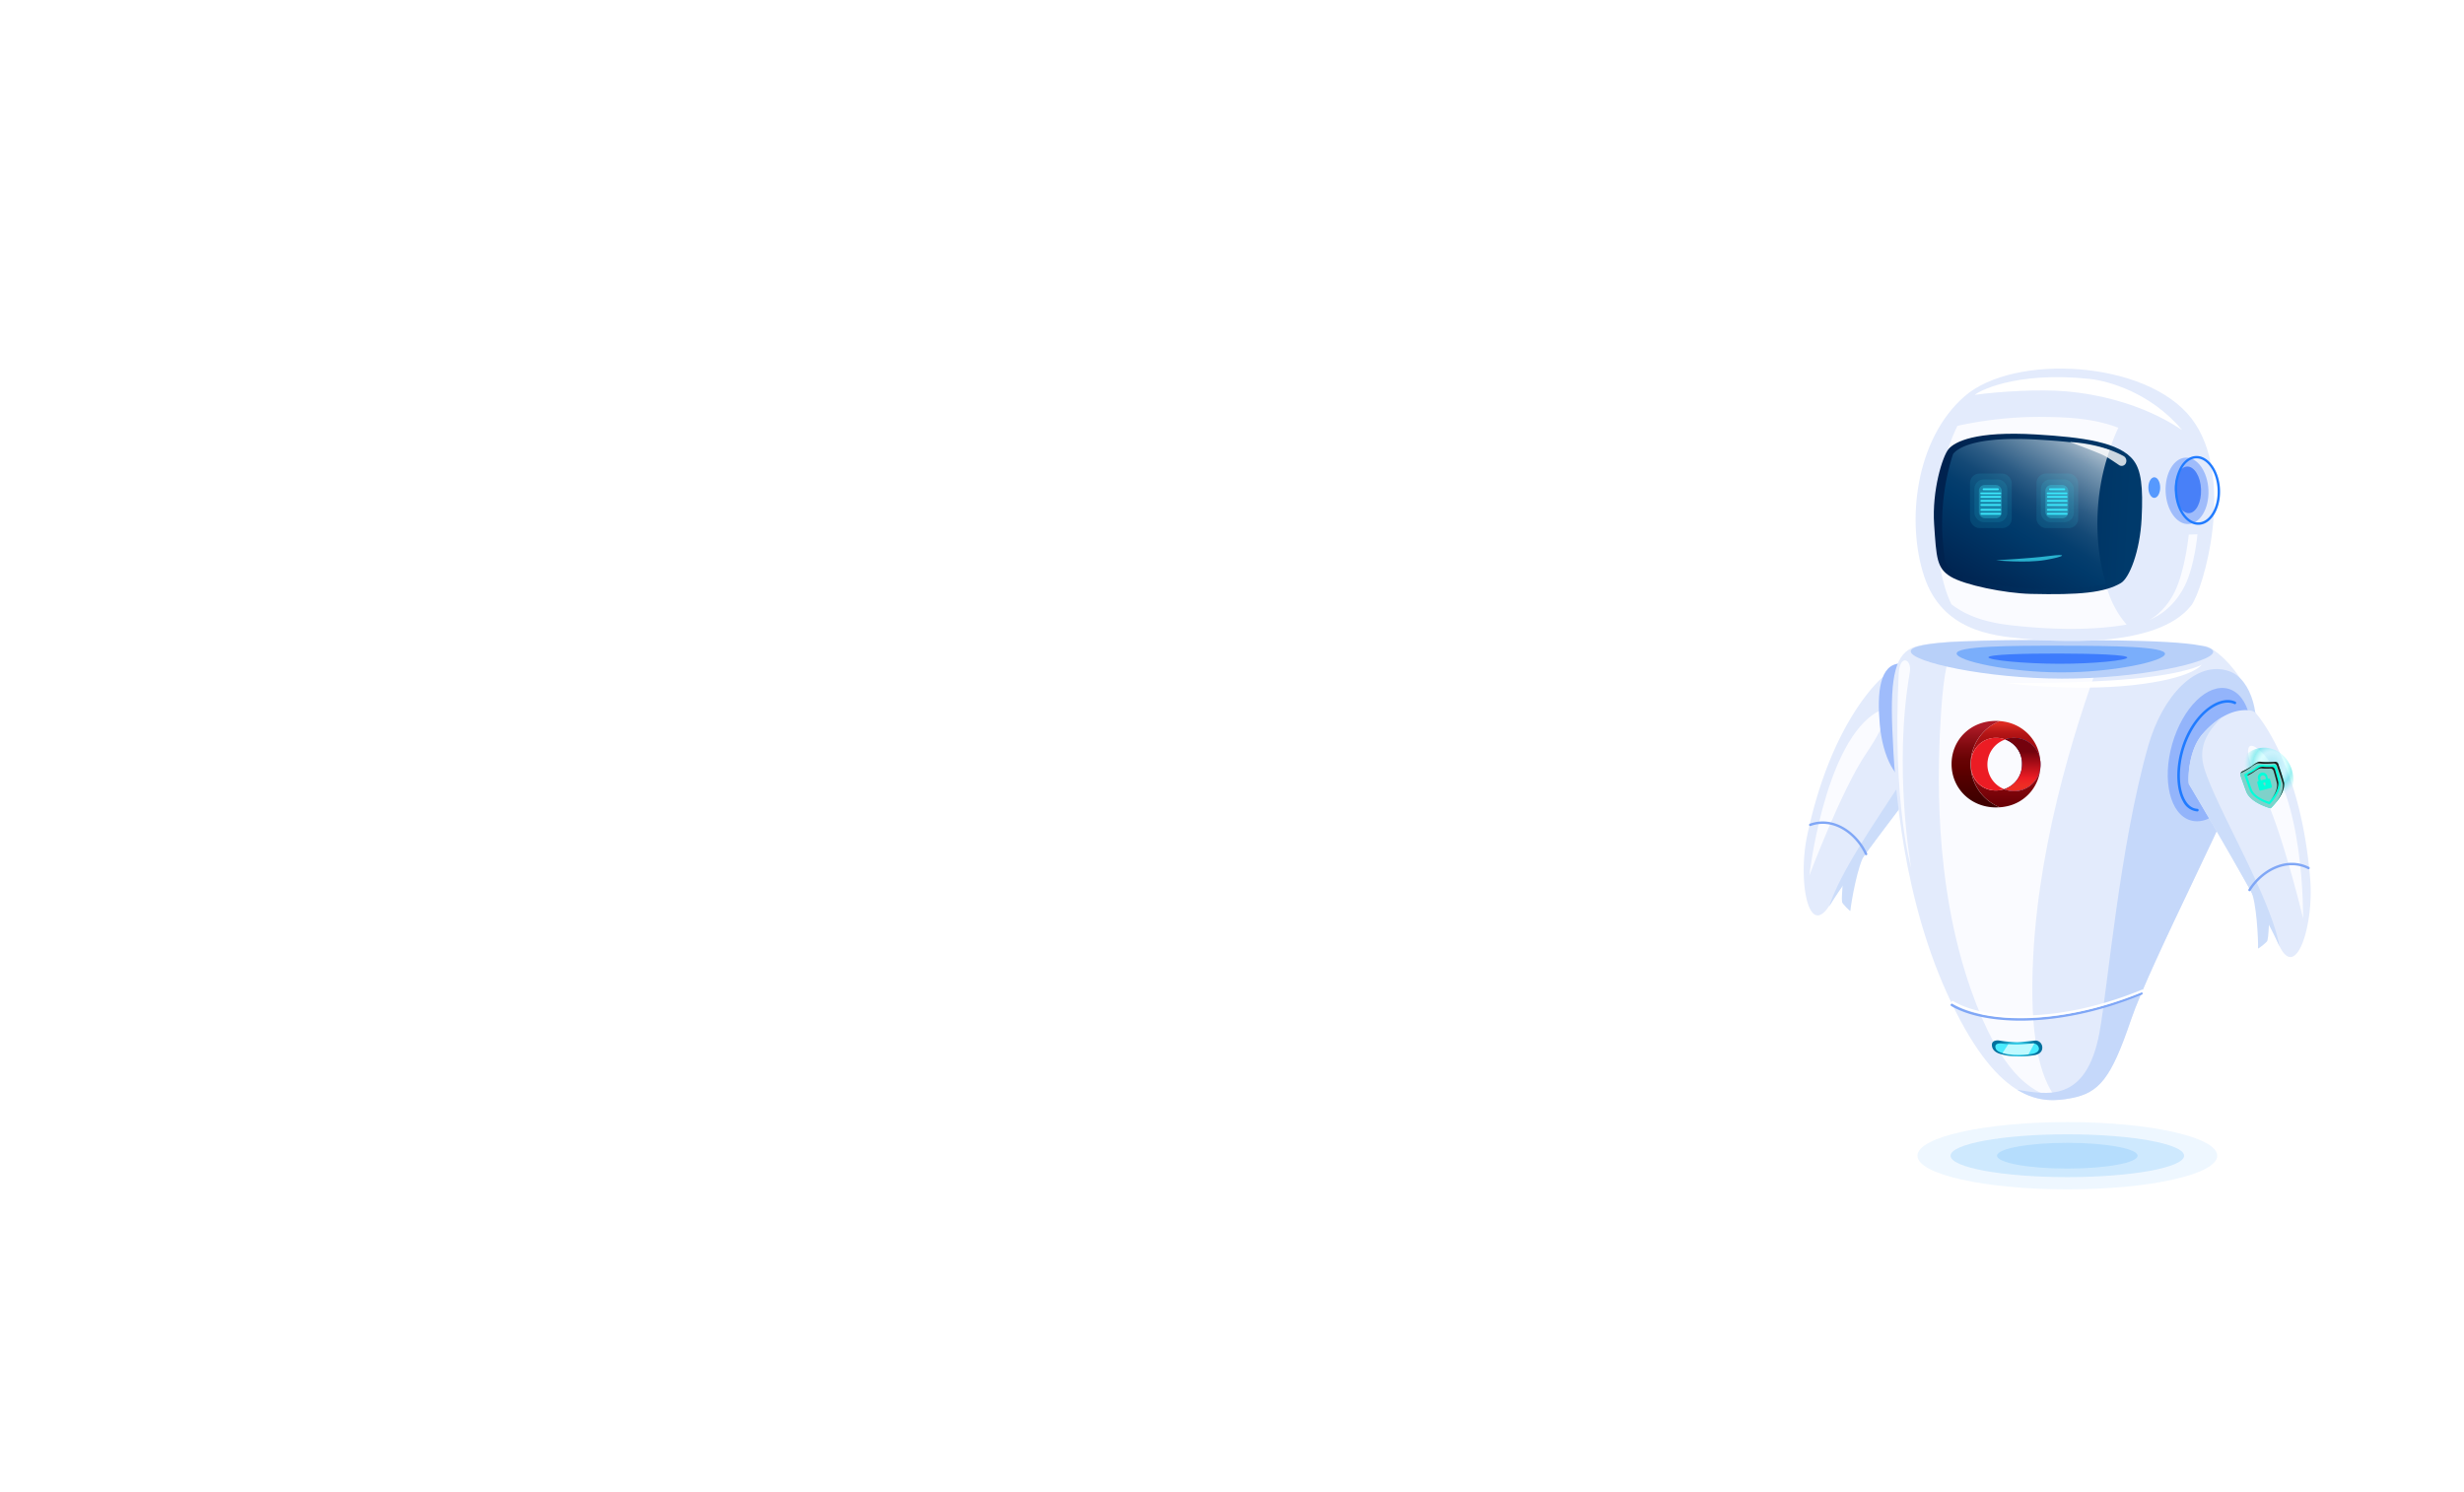 <svg xmlns="http://www.w3.org/2000/svg" xmlns:xlink="http://www.w3.org/1999/xlink" width="1024" height="620" viewBox="0 0 1024 620">
  <defs>
    <style>
      .cls-1 {
        isolation: isolate;
      }

      .cls-2, .cls-29 {
        fill: #fff;
      }

      .cls-3, .cls-4 {
        fill: #51b2fb;
      }

      .cls-3, .cls-31 {
        opacity: 0.1;
      }

      .cls-4 {
        opacity: 0.2;
      }

      .cls-5 {
        fill: #e3ebfc;
      }

      .cls-6 {
        fill: #ccddfa;
      }

      .cls-7 {
        fill: #fafbff;
      }

      .cls-8 {
        fill: #80a7f6;
      }

      .cls-9 {
        fill: #9fbcfb;
      }

      .cls-10 {
        fill: #b8d0f9;
      }

      .cls-11, .cls-28, .cls-30 {
        fill: #207bff;
      }

      .cls-11, .cls-36 {
        opacity: 0.4;
      }

      .cls-12 {
        fill: #004bff;
        opacity: 0.5;
        mix-blend-mode: multiply;
      }

      .cls-13 {
        fill: #c5d8fa;
      }

      .cls-14 {
        fill: url(#_ÂÁ_Ï_ÌÌ_È_ËÂÌÚ_30);
      }

      .cls-15 {
        fill: #4aebff;
      }

      .cls-16 {
        fill: #bef9ff;
      }

      .cls-17 {
        fill: url(#linear-gradient);
      }

      .cls-18 {
        fill: #ec1c24;
      }

      .cls-19 {
        fill: url(#linear-gradient-2);
      }

      .cls-20 {
        fill: url(#linear-gradient-3);
      }

      .cls-21 {
        fill: url(#linear-gradient-4);
      }

      .cls-22 {
        fill: url(#linear-gradient-5);
      }

      .cls-23 {
        fill: url(#linear-gradient-6);
      }

      .cls-24 {
        fill: url(#linear-gradient-7);
      }

      .cls-25 {
        fill: url(#_ÂÁ_Ï_ÌÌ_È_ËÂÌÚ_14);
      }

      .cls-26 {
        fill: url(#_ÂÁ_Ï_ÌÌ_È_ËÂÌÚ_18);
      }

      .cls-27 {
        fill: #4880f8;
      }

      .cls-29 {
        opacity: 0.8;
      }

      .cls-30 {
        opacity: 0.72;
      }

      .cls-31, .cls-32, .cls-33, .cls-34 {
        fill: #3ae6fb;
      }

      .cls-32 {
        opacity: 0.3;
      }

      .cls-34 {
        opacity: 0.7;
      }

      .cls-35 {
        fill: #93b4fb;
      }

      .cls-36 {
        mix-blend-mode: lighten;
        fill: url(#radial-gradient);
      }

      .cls-37 {
        fill: #00ffda;
      }

      .cls-38 {
        fill: #7fd1ca;
      }

      .cls-39 {
        fill: #1e1e1e;
      }
    </style>
    <radialGradient id="_ÂÁ_Ï_ÌÌ_È_ËÂÌÚ_30" data-name="¡ÂÁ˚ÏˇÌÌ˚È „‡‰ËÂÌÚ 30" cx="3730.06" cy="435.76" r="7.77" gradientTransform="matrix(-1, 0, 0, 1, 4568.39, 0)" gradientUnits="userSpaceOnUse">
      <stop offset="0" stop-color="#4aebff"/>
      <stop offset="1" stop-color="#00709e"/>
    </radialGradient>
    <linearGradient id="linear-gradient" x1="833.49" y1="300.1" x2="833.49" y2="342.93" gradientUnits="userSpaceOnUse">
      <stop offset="0.02" stop-color="#dd2a21"/>
      <stop offset="0.06" stop-color="#c8201b"/>
      <stop offset="0.1" stop-color="#b71717"/>
      <stop offset="0.15" stop-color="#ac1113"/>
      <stop offset="0.22" stop-color="#a50e12"/>
      <stop offset="0.43" stop-color="#a30d11"/>
      <stop offset="0.79" stop-color="#6b0006"/>
    </linearGradient>
    <linearGradient id="linear-gradient-2" x1="821.05" y1="302.01" x2="821.05" y2="332.75" gradientUnits="userSpaceOnUse">
      <stop offset="0" stop-color="#ad1a27"/>
      <stop offset="0.08" stop-color="#9e151f"/>
      <stop offset="0.28" stop-color="#7d090e"/>
      <stop offset="0.44" stop-color="#680304"/>
      <stop offset="0.56" stop-color="#610000"/>
      <stop offset="0.73" stop-color="#520000"/>
      <stop offset="1" stop-color="#3f0000"/>
    </linearGradient>
    <linearGradient id="linear-gradient-3" x1="102.95" y1="317.84" x2="122.82" y2="317.84" gradientTransform="matrix(-1, 0, 0, 1, 970.53, 0)" gradientUnits="userSpaceOnUse">
      <stop offset="0" stop-color="#be1349"/>
      <stop offset="0.24" stop-color="#be124e"/>
      <stop offset="0.25" stop-color="#be124e"/>
      <stop offset="1" stop-color="#7a0025"/>
    </linearGradient>
    <linearGradient id="linear-gradient-4" x1="96.31" y1="328.05" x2="122.91" y2="328.05" gradientTransform="matrix(-1, 0, 0, 1, 970.53, 0)" gradientUnits="userSpaceOnUse">
      <stop offset="0" stop-color="#282881"/>
      <stop offset="0.27" stop-color="#26257d"/>
      <stop offset="0.55" stop-color="#1f1b70"/>
      <stop offset="0.84" stop-color="#150c5b"/>
      <stop offset="1" stop-color="#0d004c"/>
    </linearGradient>
    <linearGradient id="linear-gradient-5" x1="102.6" y1="328.05" x2="122.82" y2="328.05" xlink:href="#linear-gradient-3"/>
    <linearGradient id="linear-gradient-6" x1="106.7" y1="317.75" x2="132.1" y2="317.75" xlink:href="#linear-gradient-4"/>
    <linearGradient id="linear-gradient-7" x1="840.44" y1="327.03" x2="840.44" y2="312.49" gradientUnits="userSpaceOnUse">
      <stop offset="0" stop-color="#ed2d24"/>
      <stop offset="0.12" stop-color="#ed2824"/>
      <stop offset="0.25" stop-color="#ec1c24"/>
      <stop offset="1" stop-color="#74020d"/>
    </linearGradient>
    <linearGradient id="_ÂÁ_Ï_ÌÌ_È_ËÂÌÚ_14" data-name="¡ÂÁ˚ÏˇÌÌ˚È „‡‰ËÂÌÚ 14" x1="3674.26" y1="386.94" x2="3760.69" y2="386.94" gradientTransform="matrix(-1, -0.05, -0.05, 1, 4578.95, 14.34)" gradientUnits="userSpaceOnUse">
      <stop offset="0" stop-color="#003a6b"/>
      <stop offset="1" stop-color="#00204c"/>
    </linearGradient>
    <linearGradient id="_ÂÁ_Ï_ÌÌ_È_ËÂÌÚ_18" data-name="¡ÂÁ˚ÏˇÌÌ˚È „‡‰ËÂÌÚ 18" x1="3702.39" y1="177.72" x2="3746.18" y2="251.5" gradientTransform="matrix(-1, 0, 0, 1, 4568.39, 0)" gradientUnits="userSpaceOnUse">
      <stop offset="0" stop-color="#cbd7e1"/>
      <stop offset="0.05" stop-color="#aec0d0"/>
      <stop offset="0.15" stop-color="#7998b2"/>
      <stop offset="0.26" stop-color="#4e7698"/>
      <stop offset="0.35" stop-color="#2c5c85"/>
      <stop offset="0.44" stop-color="#144976"/>
      <stop offset="0.53" stop-color="#053e6e"/>
      <stop offset="0.6" stop-color="#003a6b"/>
      <stop offset="1" stop-color="#00204c"/>
    </linearGradient>
    <radialGradient id="radial-gradient" cx="1968.11" cy="440.09" r="16.45" gradientTransform="matrix(-0.74, 0.02, 0.03, 0.82, 2387.53, -82.03)" gradientUnits="userSpaceOnUse">
      <stop offset="0" stop-color="#00ddde" stop-opacity="0.52"/>
      <stop offset="0.09" stop-color="#2de6e7" stop-opacity="0.65"/>
      <stop offset="0.2" stop-color="#63f1f1" stop-opacity="0.8"/>
      <stop offset="0.3" stop-color="#8af8f9" stop-opacity="0.91"/>
      <stop offset="0.38" stop-color="#a2fdfd" stop-opacity="0.98"/>
      <stop offset="0.43" stop-color="#abffff"/>
      <stop offset="0.46" stop-color="#9ffcfd"/>
      <stop offset="0.51" stop-color="#7ff6f6"/>
      <stop offset="0.58" stop-color="#4aebeb"/>
      <stop offset="0.66" stop-color="#03dcdd"/>
      <stop offset="0.66" stop-color="#00dbdc"/>
      <stop offset="0.69" stop-color="#08dcdd" stop-opacity="0.97"/>
      <stop offset="0.74" stop-color="#1fdfe0" stop-opacity="0.88"/>
      <stop offset="0.8" stop-color="#44e5e5" stop-opacity="0.73"/>
      <stop offset="0.87" stop-color="#78eced" stop-opacity="0.53"/>
      <stop offset="0.94" stop-color="#baf5f6" stop-opacity="0.27"/>
      <stop offset="1" stop-color="#fff" stop-opacity="0"/>
    </radialGradient>
  </defs>
  <title>robot_prueba</title>
  <g class="cls-1">
    <g id="Robot">
      <g id="fondo">
        <rect class="cls-2" width="1024" height="620"/>
      </g>
      <g id="sombra">
        <g>
          <ellipse class="cls-3" cx="859.15" cy="480.36" rx="62.29" ry="13.98"/>
          <ellipse class="cls-4" cx="859.15" cy="480.36" rx="48.52" ry="8.89"/>
          <path class="cls-4" d="M829.93,480.36c0,2.95,13.08,5.35,29.22,5.35s29.21-2.4,29.21-5.35S875.28,475,859.15,475,829.93,477.4,829.93,480.36Z"/>
        </g>
      </g>
      <g id="brazoIzquierdo">
        <g>
          <g>
            <path class="cls-5" d="M751,347.46c9.11-43.28,26.77-61.73,30.91-65.57a3.56,3.56,0,0,1,2.21-1c3.08-.2,11,.6,18.81,12.11,5.38,7.95,3.51,20.8,3,21.42-5.05,6.49-36.83,47.35-45.27,61.33C751.51,391,747.13,366,751,347.46Z"/>
            <path class="cls-6" d="M803,293.09a35.68,35.68,0,0,0-7.39-8.22c.83,1,1.68,2.13,2.52,3.38,6.8,10,3.53,16.83,1.15,21.47-8.55,16.65-32.82,47.51-39.07,67,.18-.27.36-.55.54-.85,8.45-14,40.22-54.85,45.28-61.33C806.51,313.89,808.38,301,803,293.09Z"/>
            <path class="cls-7" d="M778.23,297.11c-20.36,14.66-26.3,66.8-26.3,66.8s13.47-35.89,23.7-50.86S785.18,292.1,778.23,297.11Z"/>
            <path class="cls-6" d="M765.78,367.41c-.11,3-.5,5.55-.24,7.53.09.68,3.42,4,3.45,3.66.25-3.14,3.08-19.51,6.1-23.66C776.16,353.48,765.89,364.38,765.78,367.41Z"/>
            <path class="cls-8" d="M775.45,355.46a.48.48,0,0,1-.39-.28c-3.83-8.3-13-15.27-22.56-11.88a.5.5,0,1,1-.34-.94c10.09-3.6,19.8,3.7,23.81,12.39a.49.49,0,0,1-.25.67A.42.42,0,0,1,775.45,355.46Z"/>
          </g>
          <path class="cls-9" d="M781.21,301.13c1.17,13.51,6.83,24.06,12.64,23.55s9.57-11.86,8.4-25.38-6.82-23.85-12.64-23.55C781.2,276.19,780,287.62,781.21,301.13Z"/>
        </g>
      </g>
      <g id="torso">
        <g>
          <path class="cls-5" d="M915.48,268.43c6-.39,27.3,20.95,20.9,41.65s-42.65,89.79-50.86,114-13.14,30.14-24.81,32.34-29.32,3-49.77-39.71S787.35,326,786.42,303.25s1.45-31.83,9.42-34.43C814.41,262.76,915.48,268.43,915.48,268.43Z"/>
          <path class="cls-7" d="M819.2,411.66c-15.86-44.92-14-93.21-12.48-116.08,1-15.21,2.78-24.19,6.28-29,16.89-.94,41.56-.53,62.47.14C864.29,296.21,847.77,345.87,845,397c-1.84,34.13,2.87,50.81,9.4,59.35C843.77,454.26,831,445.09,819.2,411.66Z"/>
          <path class="cls-10" d="M794.07,270.71c0,4.43,31.27,11.3,62.83,11.36s62.86-6.72,62.87-11.15-31.29-4.83-62.84-4.88S794.07,266.29,794.07,270.71Z"/>
          <path class="cls-11" d="M813.15,271.62c0,3.06,21.54,7.81,43.28,7.85s43.3-4.65,43.31-7.71-21.56-3.34-43.29-3.38S813.15,268.56,813.15,271.62Z"/>
          <path class="cls-12" d="M826.37,273.21c0,1.17,14.86,2.65,29.34,2.68s28.35-1.42,28.35-2.59-13.86-1.63-28.34-1.66S826.38,272,826.37,273.21Z"/>
          <path class="cls-13" d="M872.53,429.06c3.35-18.1,8.35-77.31,20.25-119.09,6-20.94,20-35.72,33.6-31,9.65,3.32,13.46,19.94,10,31.14-6.41,20.7-42.65,89.79-50.86,114s-13.14,30.14-24.81,32.34c-6,1.13-13.61,1.87-22.35-3.49C850.19,454.77,867,459,872.53,429.06Z"/>
          <path class="cls-14" d="M830.76,437.88a21.28,21.28,0,0,0,7.19,1.18,33.77,33.77,0,0,0,8-.58c1.5-.38,2.81-1.35,2.8-3h0a2.91,2.91,0,0,0-2.81-3s-6.19.69-7.7.68a55.4,55.4,0,0,1-7.81-.74c-1.55,0-3,.46-2.53,2.68C828.16,436.15,828.88,437.18,830.76,437.88Z"/>
          <path class="cls-15" d="M831.75,437.55a22.17,22.17,0,0,0,6.22.84,34.75,34.75,0,0,0,6.95-.42c1.3-.27,2.43-1,2.43-2.13h0a2.31,2.31,0,0,0-2.44-2.13s-5.34.49-6.65.49a57.81,57.81,0,0,1-6.75-.53c-1.34,0-2.6.33-2.19,1.91C829.5,436.32,830.13,437.05,831.75,437.55Z"/>
          <path class="cls-8" d="M839.69,424.22c14.22,0,31.65-3.08,50.45-10.81a.5.5,0,0,0,.28-.65.51.51,0,0,0-.66-.28c-35,14.4-65.18,12.57-78.36,4.78a.51.51,0,0,0-.69.18.49.49,0,0,0,.17.69C817.15,421.83,827.18,424.22,839.69,424.22Z"/>
          <path class="cls-2" d="M840.06,423.1c14.22,0,31.65-3.08,50.45-10.81a.51.51,0,0,0,.28-.66.5.5,0,0,0-.66-.27c-35,14.4-65.18,12.57-78.36,4.78a.5.5,0,1,0-.52.86C817.52,420.71,827.55,423.1,840.06,423.1Z"/>
          <path class="cls-7" d="M789.07,280.11c-2.69,54.75,5.2,80.65,5.2,80.65s-7.54-41.36-.58-81.35C794.64,273.93,789.49,271.55,789.07,280.11Z"/>
          <path class="cls-2" d="M915,276.28s-6.23,3.75-29,5.87-52.76,1.71-52.76,1.71,27.63,3.66,52.87.94S915,276.28,915,276.28Z"/>
          <path class="cls-16" d="M834.62,434c1.1.09,2.38.17,3.64.18s6.65-.49,6.65-.49a3,3,0,0,1,.52.05L843,438.24a46.18,46.18,0,0,1-5,.15,22.94,22.94,0,0,1-5.79-.73Z"/>
          <g>
            <path class="cls-17" d="M819,317.62A19.33,19.33,0,0,1,831,299.71a18.85,18.85,0,0,1,2.15.27,17.8,17.8,0,0,1,14.81,17c0,.19,0,.39,0,.58v.22a11,11,0,0,0-14.64-10.42c1.09-.38,1-.39-.07,0a10.42,10.42,0,0,0-3.72-.66c-6.16,0-10.53,5-10.53,10.93v.1c0,6,4.27,10.83,10.43,10.83a10.72,10.72,0,0,0,3.4-.55A11,11,0,0,0,848,317.93a17.63,17.63,0,0,1-14.7,17.33,18.2,18.2,0,0,1-2.25.28A19.34,19.34,0,0,1,819,317.62Z"/>
            <path class="cls-18" d="M825.94,317.75A11,11,0,0,0,832.88,328a10.72,10.72,0,0,1-3.4.55c-6.16,0-10.43-4.87-10.43-10.83v-.1c0-6,4.37-10.93,10.53-10.93a10.42,10.42,0,0,1,3.72.66c1.12-.42,1.16-.41.07,0A11,11,0,0,0,825.94,317.75Z"/>
            <path class="cls-19" d="M829.48,299.64c.53,0,1,0,1.55.07a19.33,19.33,0,0,0,0,35.83c-.49,0-1,.06-1.47.06-10.73,0-18.52-8.1-18.52-18v-.1C811.06,307.64,818.75,299.64,829.48,299.64Z"/>
            <path class="cls-20" d="M848,317.75c0,.06,0,.12,0,.18s0-.13,0-.19Z"/>
            <path class="cls-21" d="M833.18,327.9c1.16.41,1.14.42,0,0Z"/>
            <path class="cls-22" d="M833.18,327.9c1.16.41,1.14.42,0,0Z"/>
            <path class="cls-23" d="M837,328.79a11,11,0,0,1-4.09-.79l.3-.1c1.14.42,1.16.41,0,0a10.78,10.78,0,0,0,7.11-10.28v-.1a10.58,10.58,0,0,0-7-10.17l.06,0A11,11,0,0,1,848,317.74c0,.06,0,.13,0,.19A11,11,0,0,1,837,328.79Z"/>
            <path class="cls-24" d="M837,328.79a11,11,0,0,1-4.09-.79l.3-.1c1.14.42,1.16.41,0,0a10.78,10.78,0,0,0,7.11-10.28v-.1a10.58,10.58,0,0,0-7-10.17l.06,0A11,11,0,0,1,848,317.74c0,.06,0,.13,0,.19A11,11,0,0,1,837,328.79Z"/>
          </g>
        </g>
      </g>
      <g id="cabeza">
        <g>
          <g>
            <path class="cls-5" d="M910.69,251.59c-14.36,18.49-58.32,15-70.57,13.8s-33-3.3-40.47-25.85-3.74-56.94,16.81-74.83,75.55-15,94.23,9.14S915.67,245.18,910.69,251.59Z"/>
            <path class="cls-2" d="M906.9,178.77c-.83-.29-17.8-13.49-48.54-16.13-10.58-.9-27.07,0-37.65,1.47,1-1.11,16.25-9.9,47.61-6.63C876,158.28,893.7,163.07,906.9,178.77Z"/>
            <path class="cls-7" d="M851,173.31c9.89.15,19.81.86,29.14,4.4l.21.09c-9.68,20.5-10.47,47.22-4.8,66.32a40.43,40.43,0,0,0,8.23,15.49c-17.09,3-36.23,1.44-43.67.73-8.1-.77-19.92-2-29.16-9.22a47.08,47.08,0,0,1-2.68-7c-5.74-19.35-4.85-46.52,5.2-67.12A159.26,159.26,0,0,1,851,173.31Z"/>
            <path class="cls-25" d="M886.79,191.51c-5.7-7.75-21.25-9.78-40.73-10.94-25.14-1.5-33.64,3.05-36.21,6s-7,17.34-6.06,31.37,1.11,18.25,6.88,21.74,22.44,6.9,33.22,7.17c20.4.49,30.69-.5,37.51-4.51,3.49-2,7.93-13.08,8.62-26.7S889.75,195.53,886.79,191.51Z"/>
            <path class="cls-26" d="M846.76,182.73c12.1.71,22.62,1.75,30,4.36-6.48,18-6.52,39.27-1.71,55,0,.18.12.35.17.53-6.46,1.87-15.72,2.32-30.56,2-10.33-.25-26.33-3.44-31.87-6.7a9.85,9.85,0,0,1-4.33-4.52,94,94,0,0,1,3.19-44.65,3.54,3.54,0,0,1,.36-.45C814.49,185.58,822.65,181.33,846.76,182.73Z"/>
            <path class="cls-9" d="M900,204.41c.34,7.62,4.6,13.62,9.51,13.4s8.62-6.57,8.28-14.19-4.59-13.63-9.5-13.41S899.67,196.79,900,204.41Z"/>
            <path class="cls-27" d="M903.9,203.84c.23,5.34,2.84,9.57,5.82,9.44s5.19-4.57,5-9.92-2.85-9.58-5.82-9.45S903.66,198.49,903.9,203.84Z"/>
            <path class="cls-28" d="M913.57,218.13h.28c5.18-.23,9.11-6.83,8.76-14.72s-4.87-14.11-10-13.88c-2.56.11-4.87,1.73-6.53,4.57a18.82,18.82,0,0,0-2.24,10.15l.51,0-.51,0C904.16,212,908.51,218.13,913.57,218.13Zm-.71-27.61c4.53,0,8.42,5.72,8.74,12.93s-3.17,13.46-7.8,13.67-8.65-5.6-9-12.93a17.72,17.72,0,0,1,2.1-9.59c1.48-2.53,3.5-4,5.7-4.08Z"/>
            <path class="cls-7" d="M913.24,222.07l-3.61.13s-1.53,15-5.85,23.77-10.45,11.61-10.45,11.61,9.24-3,14.77-14.39C912.08,235,913.24,222.07,913.24,222.07Z"/>
            <path class="cls-29" d="M883.4,192.66v0a1.91,1.91,0,0,1-2.75.65c-1.75-1.2-4.42-3-6-3.83-2.43-1.32-14.43-5.75-14.43-5.75s12,.25,22.25,5.8A2.28,2.28,0,0,1,883.4,192.66Z"/>
          </g>
          <path class="cls-30" d="M892.83,202.65c0,2.37,1.1,4.29,2.46,4.29s2.45-1.92,2.45-4.29-1.1-4.28-2.45-4.28S892.83,200.29,892.83,202.65Z"/>
        </g>
      </g>
      <g id="ojos">
        <g>
          <rect class="cls-31" x="846.33" y="196.84" width="17.34" height="22.65" rx="3.93" transform="translate(1710 416.33) rotate(180)"/>
          <rect class="cls-31" x="848.15" y="199.28" width="13.7" height="17.78" rx="3.93" transform="translate(1710 416.33) rotate(180)"/>
          <rect class="cls-32" x="850.04" y="201.56" width="9.51" height="13.84" rx="2.44" transform="translate(1709.58 416.96) rotate(180)"/>
          <path class="cls-33" d="M851.05,206.9h7.81a.38.38,0,0,0,0-.76h-7.81a.38.38,0,0,0,0,.76Z"/>
          <path class="cls-33" d="M851.05,208.54h7.81a.37.37,0,0,0,.37-.37.38.38,0,0,0-.37-.38h-7.81a.38.38,0,0,0-.38.38A.37.37,0,0,0,851.05,208.54Z"/>
          <path class="cls-33" d="M851.05,210.26h7.81a.38.38,0,0,0,0-.76h-7.81a.38.38,0,1,0,0,.76Z"/>
          <path class="cls-33" d="M852,203.73h5.82a.38.38,0,1,0,0-.75H852a.38.38,0,1,0,0,.75Z"/>
          <path class="cls-33" d="M851.05,205.44h7.81a.38.38,0,0,0,0-.75h-7.81a.38.38,0,1,0,0,.75Z"/>
          <path class="cls-33" d="M851.05,212.29h7.81a.38.38,0,0,0,0-.76h-7.81a.38.38,0,1,0,0,.76Z"/>
          <path class="cls-33" d="M851.05,213.94h7.81a.38.38,0,0,0,0-.76h-7.81a.38.38,0,0,0,0,.76Z"/>
        </g>
        <g>
          <rect class="cls-31" x="818.7" y="196.84" width="17.34" height="22.65" rx="3.93" transform="translate(1654.74 416.33) rotate(180)"/>
          <rect class="cls-31" x="820.52" y="199.28" width="13.7" height="17.78" rx="3.93" transform="translate(1654.74 416.33) rotate(180)"/>
          <rect class="cls-32" x="822.41" y="201.56" width="9.51" height="13.84" rx="2.44" transform="translate(1654.32 416.96) rotate(180)"/>
          <path class="cls-33" d="M823.42,206.9h7.81a.38.38,0,0,0,0-.76h-7.81a.38.38,0,0,0,0,.76Z"/>
          <path class="cls-33" d="M823.42,208.54h7.81a.37.37,0,0,0,.38-.37.38.38,0,0,0-.38-.38h-7.81a.38.38,0,0,0-.38.38A.37.37,0,0,0,823.42,208.54Z"/>
          <path class="cls-33" d="M823.42,210.26h7.81a.38.38,0,1,0,0-.76h-7.81a.38.38,0,0,0,0,.76Z"/>
          <path class="cls-33" d="M824.42,203.73h5.81a.38.38,0,1,0,0-.75h-5.81a.38.38,0,1,0,0,.75Z"/>
          <path class="cls-33" d="M823.42,205.44h7.81a.38.38,0,1,0,0-.75h-7.81a.38.38,0,1,0,0,.75Z"/>
          <path class="cls-33" d="M823.42,212.29h7.81a.38.38,0,0,0,0-.76h-7.81a.38.38,0,0,0,0,.76Z"/>
          <path class="cls-33" d="M823.42,213.94h7.81a.38.38,0,0,0,0-.76h-7.81a.38.38,0,0,0,0,.76Z"/>
        </g>
      </g>
      <g id="boca">
        <path class="cls-34" d="M851.39,231.11c-7.83,1-21.86,1.77-21.86,1.77s12.41,1.26,20.51-.14S859.8,230,851.39,231.11Z"/>
      </g>
      <g id="brazoDerecho">
        <g>
          <path class="cls-35" d="M902.75,309.19c-4.34,15.11-.91,29.35,7.67,31.81s19-7.78,23.37-22.89.91-29.35-7.67-31.81S907.08,294.09,902.75,309.19Z"/>
          <path class="cls-28" d="M913.16,337.27a.54.54,0,0,0,.56-.51.55.55,0,0,0-.51-.58c-2.05-.13-3.75-1.31-5-3.52-3.57-6.12-2.88-17.68,1.59-26.89,5.34-11,13.89-15.39,18.75-13.15a.54.54,0,0,0,.72-.26.55.55,0,0,0-.27-.73c-6.1-2.81-15.15,3.32-20.18,13.66-4.62,9.51-5.29,21.51-1.56,27.92a7.38,7.38,0,0,0,5.91,4.06Z"/>
          <g>
            <path class="cls-5" d="M960.1,365.54c-3.6-44.07-18.81-64.6-22.43-68.92a3.66,3.66,0,0,0-2.08-1.23c-3-.58-11-.79-20.18,9.65-6.33,7.22-6.09,20.2-5.69,20.88,4.21,7.07,30.61,51.59,37.23,66.52C954.15,408.69,961.64,384.38,960.1,365.54Z"/>
            <path class="cls-6" d="M915.36,305.08a35.94,35.94,0,0,1,8.37-7.22c-1,.9-1.93,1.9-2.93,3-8,9.1-5.61,16.25-3.83,21.16,6.39,17.59,26.61,51.24,30.36,71.34-.15-.29-.29-.59-.43-.92-6.62-14.93-33-59.45-37.23-66.52C909.27,325.28,909,312.3,915.36,305.08Z"/>
            <path class="cls-7" d="M939.43,312.18c18.36,17.1,17.71,69.57,17.71,69.57s-8.87-37.29-17.14-53.43S933.16,306.34,939.43,312.18Z"/>
            <path class="cls-6" d="M943,383.49c-.27,3-.21,5.56-.71,7.5-.17.66-3.89,3.55-3.88,3.2.14-3.15-.61-19.74-3.09-24.24C934.41,368.36,943.23,380.47,943,383.49Z"/>
            <path class="cls-8" d="M934.86,370.42a.51.51,0,0,0,.43-.23c4.84-7.75,14.85-13.52,23.87-8.95a.5.5,0,0,0,.45-.9c-9.55-4.84-20.1,1.19-25.18,9.31a.52.52,0,0,0,.17.7A.48.48,0,0,0,934.86,370.42Z"/>
          </g>
          <g>
            <path class="cls-36" d="M928.77,324.66c.23,7.47,5.86,13.36,12.59,13.16s12-6.43,11.77-13.9-5.86-13.36-12.59-13.15S928.54,317.19,928.77,324.66Z"/>
            <g>
              <path class="cls-37" d="M949.29,325.45c.16,2.51-1.25,5.14-2.69,7.14a24.52,24.52,0,0,1-2.93,3.37s-7.77-2-9.91-6.45c-.44-.93-2.48-6.78-2.48-6.78s-.61-1.41.53-2.06a34.61,34.61,0,0,0,4-2.23,11.58,11.58,0,0,1,2.62-1.69c.74-.26,1.07-.11,2.44,0a42.28,42.28,0,0,0,4.63-.12c1.37,0,1.53,1.54,1.53,1.54S949.21,324.39,949.29,325.45Z"/>
              <path class="cls-38" d="M945.45,316.62a42.35,42.35,0,0,1-4.63.12c-1.37-.1-1.7-.25-2.44,0a11.58,11.58,0,0,0-2.62,1.69,35.48,35.48,0,0,1-4,2.23c-1.14.65-.53,2.06-.53,2.06s2,5.85,2.48,6.78c2.14,4.46,9.91,6.45,9.91,6.45h0s5.94-5.48,5.62-10.51a76.17,76.17,0,0,0-2.31-7.29S946.82,316.58,945.45,316.62Zm.42,1.61a49.06,49.06,0,0,1,1.87,7.07c.14,2.17-1.26,4.85-2.42,6.47a25.31,25.31,0,0,1-2.09,2.53,25.32,25.32,0,0,1-3-1.19c-1.81-.86-4.15-2.29-5.07-4.23-.31-.63-1.66-4.41-2.43-6.65l0-.08a1,1,0,0,1-.05-.29l1-.51a23.6,23.6,0,0,0,3-1.76c1.18-.85,1.93-2.1,4.4-1.63a13.64,13.64,0,0,0,3.57,0l1.14,0S945.86,318.19,945.87,318.23Z"/>
              <path class="cls-39" d="M947,318.16s-.16-1.58-1.53-1.54a42.28,42.28,0,0,1-4.63.12c-1.37-.1-1.7-.26-2.44,0a11.58,11.58,0,0,0-2.62,1.69,34.61,34.61,0,0,1-4,2.23,1.3,1.3,0,0,0-.62.75l.1-.07a36.13,36.13,0,0,0,3.94-2.23,10.9,10.9,0,0,1,2.63-1.69c.74-.27,1.07-.12,2.44,0a40.2,40.2,0,0,0,4.63-.11c1.37,0,1.53,1.54,1.53,1.54s2.23,6.23,2.31,7.28c.17,2.61-1.36,5.35-2.86,7.37,1.65-2.05,3.57-5.12,3.38-8A76.17,76.17,0,0,0,947,318.16Z"/>
              <path class="cls-38" d="M941.54,325.58a.51.51,0,0,1-.12.46l.1.36a.11.11,0,0,1-.07.13l-.3.07a.09.09,0,0,1-.12-.07l-.1-.36a.51.51,0,0,1-.33-.34.49.49,0,0,1,.35-.6A.48.48,0,0,1,941.54,325.58Z"/>
              <path class="cls-38" d="M941.53,323.08l.19.72-2.15.57-.19-.72a1.11,1.11,0,1,1,2.15-.57Z"/>
              <path class="cls-38" d="M944.15,318.75a23.26,23.26,0,0,1-3.26,0,3,3,0,0,0-1.62.13h0a5.39,5.39,0,0,0-.79.42c-.35.22-.79.51-1.26.87a24.9,24.9,0,0,1-2.77,1.61c-.81.47-.36,1.53-.36,1.53s1.5,4.38,1.83,5.07c1.56,3.35,7.07,4.89,7.07,4.89h0s4.15-4.31,3.87-8c-.06-.78-1.41-5.38-1.41-5.38S945.11,318.74,944.15,318.75Zm0,8a.6.6,0,0,1-.42.74l-4.15,1.1a.6.6,0,0,1-.74-.44l-.74-2.79a.61.61,0,0,1,.43-.74l.16,0-.19-.72a2,2,0,1,1,3.83-1l.19.72.16-.05a.61.61,0,0,1,.74.44Z"/>
              <path class="cls-39" d="M945.44,319.89s-.33-1.15-1.29-1.14a23.26,23.26,0,0,1-3.26,0,3.1,3.1,0,0,0-1.62.13h0a5.39,5.39,0,0,0-.79.42,14.74,14.74,0,0,0-1.26.87,24.9,24.9,0,0,1-2.77,1.61.92.92,0,0,0-.46.64,20.57,20.57,0,0,0,2.71-1.58c.47-.35.9-.64,1.26-.86a5.8,5.8,0,0,1,.78-.43h0a2.94,2.94,0,0,1,1.61-.13,26.77,26.77,0,0,0,3.26,0c1,0,1.29,1.14,1.29,1.14s1.36,4.59,1.42,5.38c.18,2.31-1.36,4.86-2.55,6.45,1.18-1.47,3.28-4.45,3.07-7.13C946.79,324.49,945.44,319.89,945.44,319.89Z"/>
            </g>
          </g>
        </g>
      </g>
    </g>
  </g>
</svg>
